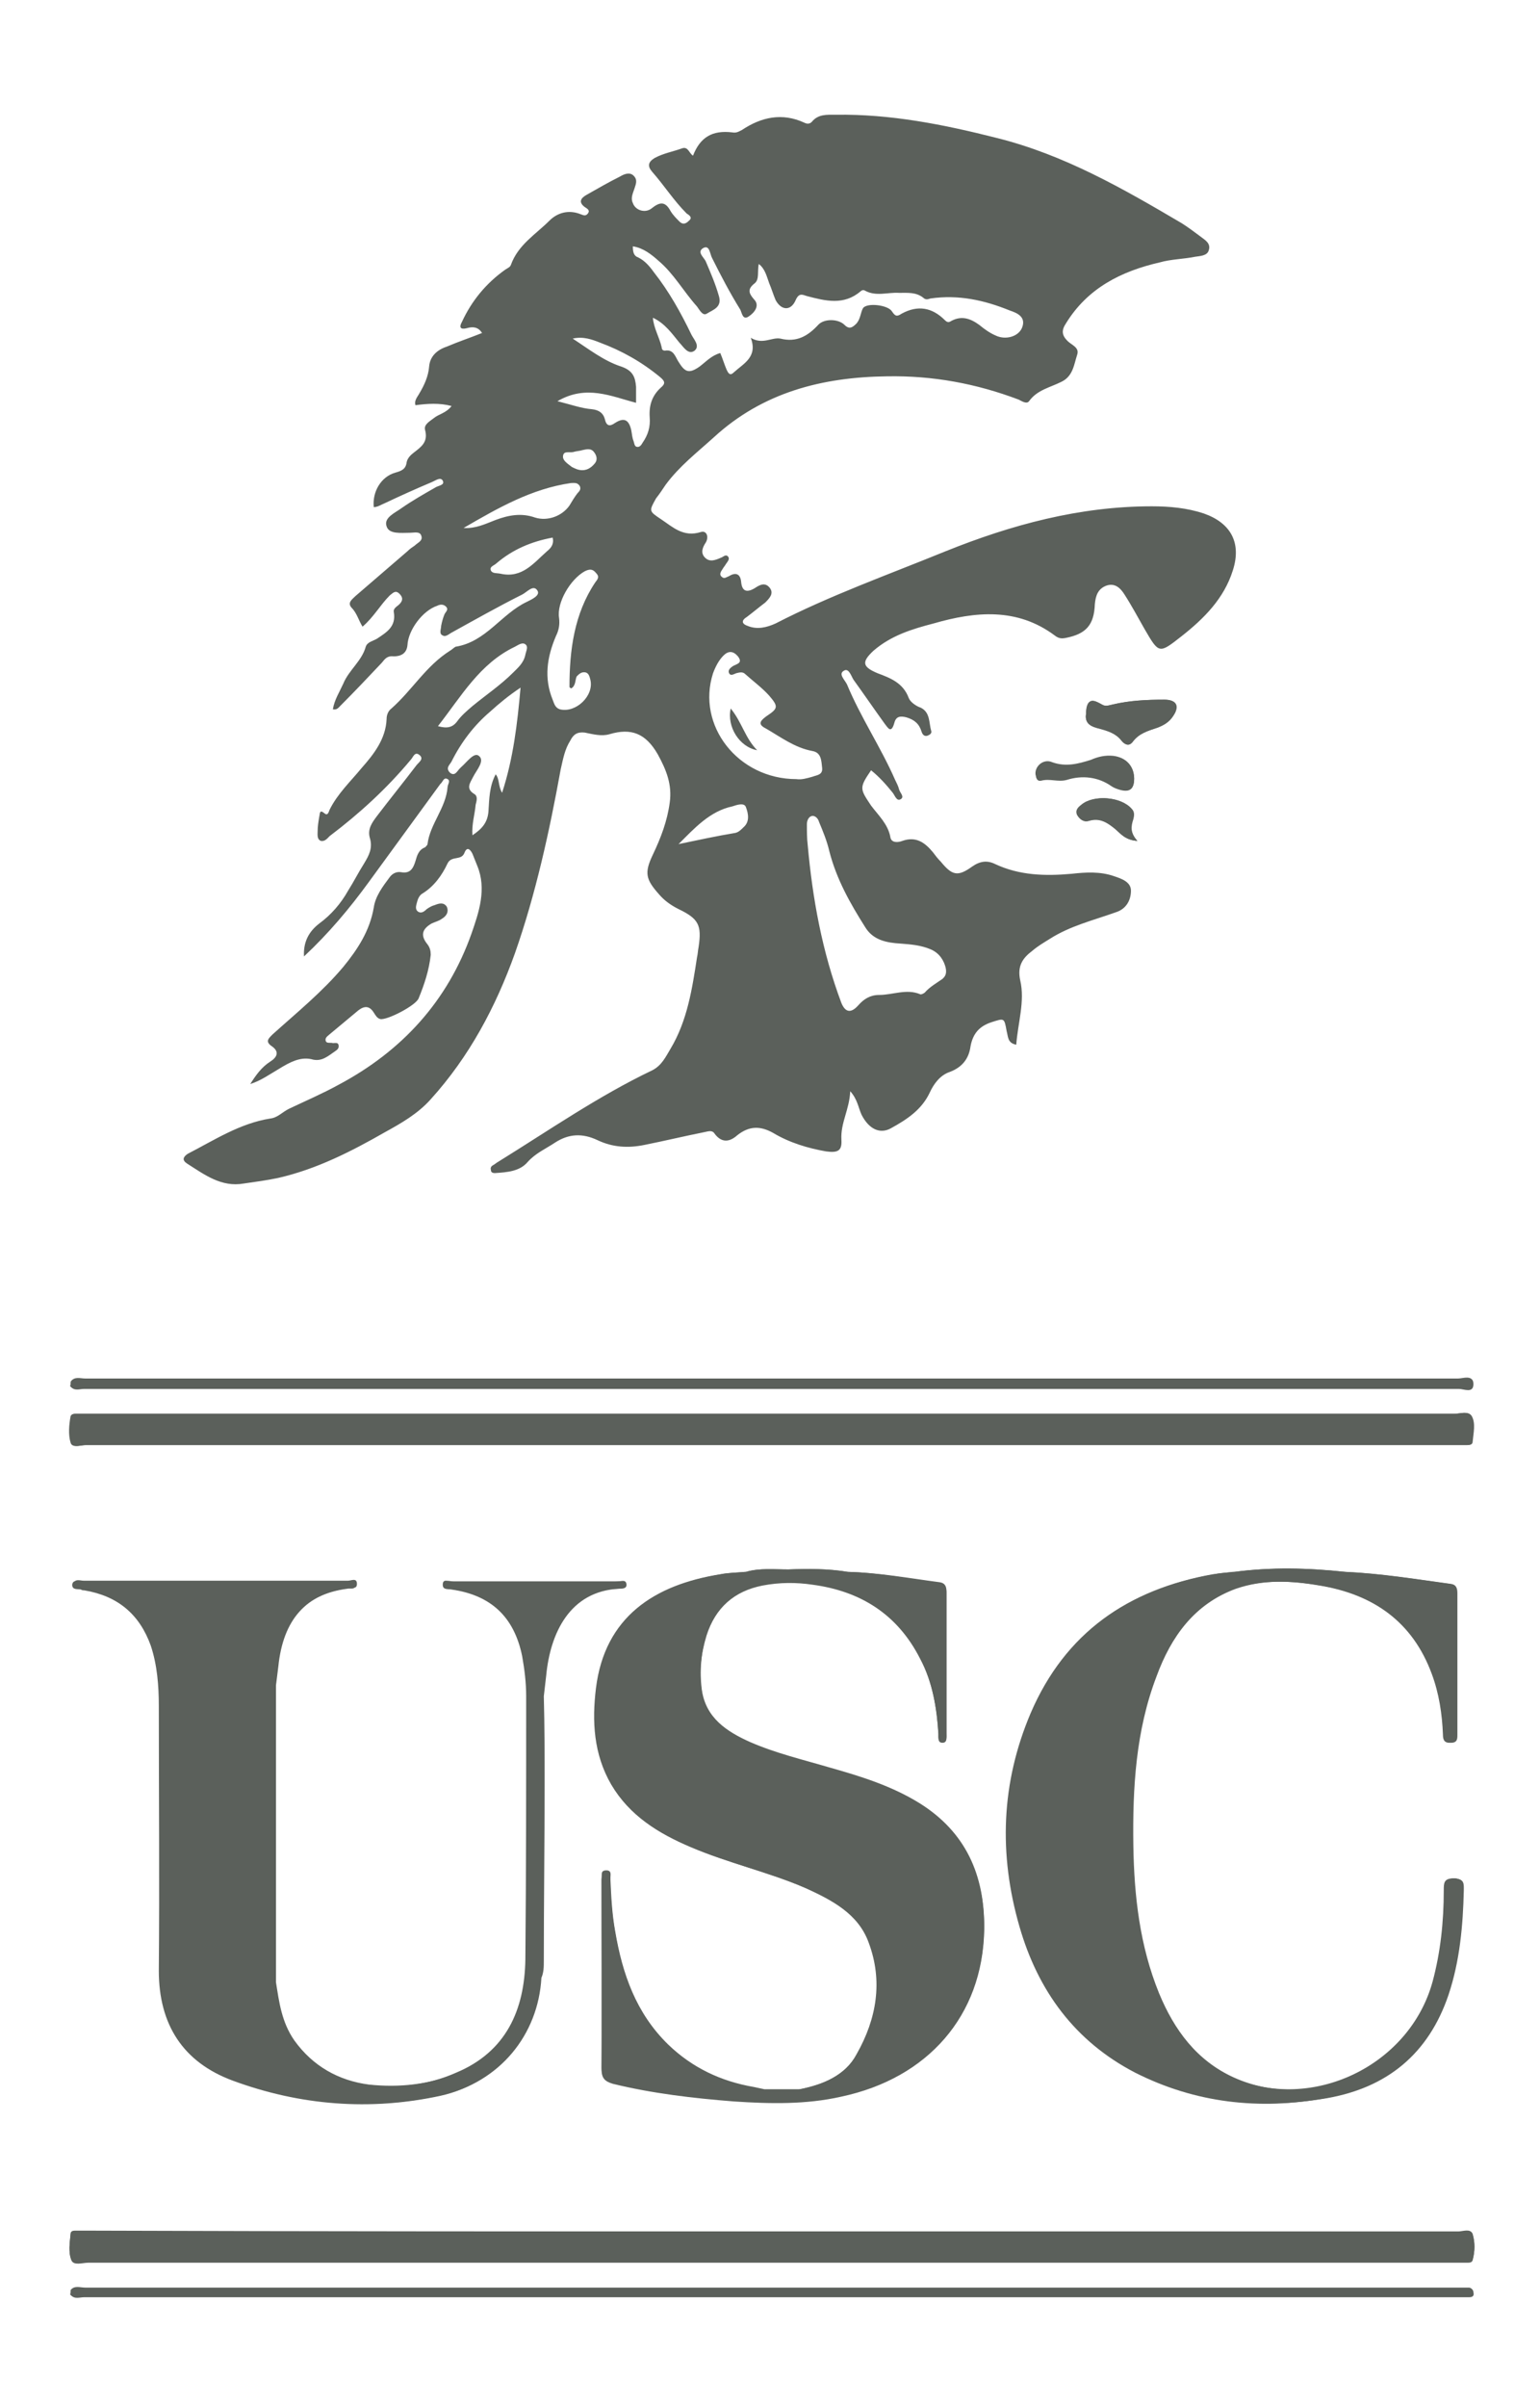 <?xml version="1.0" encoding="utf-8"?>
<!-- Generator: Adobe Illustrator 18.1.0, SVG Export Plug-In . SVG Version: 6.00 Build 0)  -->
<!DOCTYPE svg PUBLIC "-//W3C//DTD SVG 1.1//EN" "http://www.w3.org/Graphics/SVG/1.1/DTD/svg11.dtd">
<svg version="1.1" id="Layer_1" xmlns="http://www.w3.org/2000/svg" xmlns:xlink="http://www.w3.org/1999/xlink" x="0px" y="0px"
	 viewBox="54 0 192 300" enable-background="new 54 0 192 300" xml:space="preserve">
<g>
	<path fill="#5B605B" d="M62.8,286c0.5,0.6,1.1,0.3,1.7,0.3c57.1,0,114.3,0,171.4,0c0.4,0,0.8,0,1.3,0s0.6-0.3,0.5-0.6
		c0-0.3-0.2-0.5-0.5-0.5c-0.4,0-0.8,0-1.1,0c-8.3,0-16.6,0-24.9,0c-48.8,0-97.7,0-146.5,0c-0.6,0-1.3-0.3-1.8,0.3
		C62.8,285.6,62.8,285.8,62.8,286z M62.8,172.8c0.5,0.6,1.1,0.3,1.7,0.3c57.1,0,114.3,0,171.4,0c0.6,0,1.8,0.6,1.8-0.6
		c0-1.2-1.2-0.6-1.8-0.6c-27.5,0-55.1,0-82.6,0c-29.6,0-59.1,0-88.6,0c-0.6,0-1.3-0.4-1.8,0.4C62.8,172.4,62.8,172.6,62.8,172.8z
		 M207.9,195.9c-0.8,0.1-1.7,0.1-2.5,0.3c-10.5,1.8-18.4,7.3-22.7,17.3c-3.7,8.6-4,17.6-1.4,26.6c2.3,8,6.8,14.4,14.4,18.2
		c7.5,3.8,15.5,4.6,23.7,3.2c7.5-1.3,12.7-5.5,15.2-12.9c1.4-4.2,1.8-8.6,1.9-13c0-0.8,0.1-1.4-1.1-1.5c-1.2,0-1.2,0.6-1.2,1.5
		c0,3.9-0.4,7.7-1.4,11.4c-3,10.6-15.1,16.4-25,11.9c-4.6-2.1-7.4-5.9-9.3-10.5c-2.4-5.9-3.1-12.1-3.2-18.4
		c-0.1-7.2,0.3-14.3,2.9-21.1c1.8-4.9,4.7-9,9.9-10.9c3.5-1.2,7-1,10.6-0.4c6.6,1.1,11.5,4.5,14,11c0.9,2.4,1.3,5,1.4,7.6
		c0,0.6,0.1,1,0.8,1c0.8,0,0.8-0.5,0.8-1c0-5.9,0-11.7,0-17.6c0-0.6-0.1-1.1-0.8-1.2c-4.4-0.6-8.7-1.3-13.1-1.5
		C217,195.4,212.5,195.3,207.9,195.9z M88.4,247c0-12.3,0-24.6,0-36.9c0.1-0.8,0.2-1.6,0.3-2.4c0.6-5.9,3.5-9.1,8.8-9.8
		c0.4-0.1,1,0.2,1-0.5c0-0.8-0.7-0.4-1.1-0.4c-11,0-22,0-33,0c-0.4,0-1.1-0.3-1.2,0.4c-0.1,0.7,0.7,0.5,1.1,0.6
		c0.1,0.1,0.3,0.1,0.4,0.1c4.1,0.6,6.9,3,8.3,6.9c0.9,2.4,1,5,1,7.5c0,11,0.1,22,0,33c-0.1,6.7,3,11.4,9.2,13.7
		c8.4,3.1,17.1,3.9,25.9,1.9c7.2-1.6,12-7.5,12.4-14.6c0.3-0.7,0.3-1.4,0.3-2.1c0-7.3,0.1-14.7,0.1-22c0-3.7,0-7.3-0.1-11
		c0.1-0.9,0.2-1.8,0.3-2.6c0.5-5.2,2.9-10.5,9.1-10.8c0.4,0,1,0,0.9-0.6c-0.1-0.6-0.7-0.3-1.1-0.3c-6.8,0-13.6,0-20.4,0
		c-0.4,0-1.1-0.3-1.1,0.4c0,0.7,0.7,0.5,1.1,0.6c4.9,0.7,7.8,3.4,8.8,8.3c0.3,1.7,0.5,3.3,0.5,5c0,10.9,0.1,21.9-0.1,32.8
		c-0.1,6.3-2.4,11.5-8.6,14.1c-3.6,1.5-7.4,1.9-11.2,1.5c-3.8-0.5-7-2.3-9.3-5.5C89.1,252,88.8,249.5,88.4,247z M159.7,195.9
		c-2.4-0.4-4.9-0.4-7.4-0.3c-1.8,0-3.5-0.2-5.3,0.3c-1,0.1-2.1,0.1-3.1,0.3c-8.2,1.4-14.3,5.3-15.5,14.2c-0.5,4.1-0.3,8.2,1.9,12
		c2.3,3.9,5.9,6.1,9.9,7.8c4.6,2,9.6,3.1,14.3,5.1c3.3,1.4,6.6,3.2,7.9,6.8c1.7,4.8,1,9.5-1.5,13.9c-1.6,2.7-4.3,3.8-7.2,4.4
		c-1.4,0-2.9,0-4.3,0c-0.5-0.1-0.9-0.2-1.4-0.3c-4.1-0.7-7.7-2.4-10.7-5.3c-4-3.9-5.7-8.8-6.6-14.1c-0.4-2.2-0.5-4.4-0.6-6.6
		c0-0.4,0.2-1-0.5-1c-0.8,0-0.5,0.6-0.6,1c0,0.1,0,0.3,0,0.4c0,7.7,0,15.5,0,23.2c0,1.1,0.4,1.5,1.4,1.8c5,1.3,10,1.9,15.1,2.2
		c4.5,0.3,9,0.4,13.4-0.6c10.8-2.3,17.6-10.2,17.8-20.7c0.1-6.7-2.3-12.1-8.1-15.7c-3.4-2.1-7.2-3.3-11.1-4.4c-3.4-1-6.8-1.8-10-3.2
		c-2.9-1.3-5.5-3-6-6.5c-0.3-2.3-0.1-4.7,0.6-7c1.1-3.4,3.4-5.5,7-6.2c2.1-0.4,4.1-0.4,6.2-0.1c6,0.8,10.6,3.7,13.4,9.2
		c1.5,3,2.1,6.2,2.3,9.5c0,0.4-0.1,1,0.5,1c0.6,0,0.5-0.6,0.5-1c0-5.9,0-11.8,0-17.7c0-0.6-0.2-1-0.8-1.1
		C167.4,196.7,163.6,196,159.7,195.9z M150.1,278.1c-28.4,0-56.8,0-85.3,0c-0.5,0-0.9,0-1.4,0c-0.3,0-0.6,0-0.6,0.4
		c-0.1,1.1-0.3,2.2,0.1,3.2c0.3,0.7,1.4,0.3,2.1,0.3c56.8,0,113.7,0,170.5,0c0.5,0,0.9,0,1.4,0c0.3,0,0.6,0,0.7-0.3
		c0.3-1.1,0.3-2.2,0-3.2c-0.2-0.7-1.2-0.3-1.8-0.3C207.2,278.1,178.7,278.1,150.1,278.1z M150.2,180.1c28.5,0,56.9,0,85.4,0
		c0.5,0,0.9,0,1.4,0c0.3,0,0.6-0.1,0.6-0.4c0.1-1.1,0.4-2.3-0.1-3.2c-0.4-0.7-1.4-0.3-2.1-0.3c-56.8,0-113.6,0-170.4,0
		c-0.5,0-0.9,0-1.4,0c-0.3,0-0.7,0-0.7,0.3c-0.2,1.1-0.3,2.3,0,3.3c0.2,0.7,1.2,0.3,1.8,0.3C93.2,180.1,121.7,180.1,150.2,180.1z
		 M189.4,89c-0.2,1.2,0.8,1.6,1.7,1.8c1.1,0.3,2.1,0.6,2.8,1.5c0.3,0.4,0.8,0.8,1.3,0.2c0.8-1.1,1.9-1.4,3.1-1.8
		c0.8-0.3,1.5-0.7,2-1.5c0.8-1.2,0.4-2-1.1-2c-2.2,0-4.3,0.1-6.4,0.6c-0.5,0.1-0.9,0.3-1.4,0C190,87,189.4,87.3,189.4,89z M195.4,97
		c0-1.5-1-2.6-2.6-2.8c-1-0.1-1.9,0.1-2.8,0.5c-1.6,0.5-3.1,0.9-4.8,0.3c-1.1-0.5-2.2,0.5-2.1,1.5c0.1,0.4,0.1,0.8,0.6,0.7
		c1.1-0.3,2.1,0.2,3.2-0.1c2-0.5,3.9-0.4,5.6,0.8c0.3,0.2,0.6,0.3,0.9,0.4C194.8,98.8,195.4,98.4,195.4,97z M195.8,104.8
		c-0.9-1-0.8-1.8-0.5-2.7c0.1-0.4,0.2-0.9-0.2-1.3c-1.3-1.5-4.6-1.8-6.2-0.5c-0.4,0.3-0.8,0.8-0.5,1.3s0.7,0.9,1.4,0.7
		c1.4-0.4,2.3,0.3,3.3,1C193.7,103.9,194.3,104.7,195.8,104.8z"/>
	<path fill="#5B605B" d="M153.6,260.4c3-0.6,5.7-1.6,7.2-4.4c2.5-4.4,3.3-9.1,1.5-13.9c-1.3-3.6-4.6-5.3-7.9-6.8
		c-4.6-2-9.6-3.1-14.3-5.1c-4-1.7-7.6-3.9-9.9-7.8c-2.2-3.8-2.4-7.9-1.9-12c1.1-8.9,7.3-12.9,15.5-14.2c1-0.2,2.1-0.2,3.1-0.3
		c4.2,0,8.4,0,12.7,0c3.9,0.1,7.7,0.8,11.6,1.5c0.6,0.1,0.8,0.5,0.8,1.1c0,5.9,0,11.8,0,17.7c0,0.4,0.1,1-0.5,1
		c-0.6,0-0.5-0.6-0.5-1c-0.2-3.3-0.7-6.5-2.3-9.5c-2.8-5.5-7.4-8.4-13.4-9.2c-2-0.3-4.1-0.3-6.2,0.1c-3.6,0.7-5.9,2.8-7,6.2
		c-0.7,2.3-1,4.6-0.6,7c0.5,3.5,3.1,5.2,6,6.5c3.2,1.5,6.6,2.3,10,3.2c3.8,1.1,7.7,2.3,11.1,4.4c5.8,3.6,8.2,9,8.1,15.7
		c-0.2,10.6-7,18.4-17.8,20.7c-4.4,1-8.9,0.9-13.4,0.6c-5.1-0.4-10.2-1-15.1-2.2c-1-0.3-1.4-0.7-1.4-1.8c0.1-7.7,0-15.5,0-23.2
		c0-0.1,0-0.3,0-0.4c0.1-0.4-0.2-1,0.6-1c0.6,0,0.5,0.6,0.5,1c0,2.2,0.2,4.4,0.6,6.6c0.9,5.3,2.6,10.2,6.6,14.1
		c3,2.9,6.6,4.6,10.7,5.3c0.5,0.1,0.9,0.2,1.4,0.3c1.5,0.6,3,0.3,4.5,0.2c0,0,0-0.1-0.1-0.1C153.7,260.4,153.6,260.4,153.6,260.4z"
		/>
	<path fill="#5B605B" d="M121.3,246.6c-0.4,7-5.2,13-12.4,14.6c-8.8,1.9-17.5,1.2-25.9-1.9c-6.2-2.3-9.2-7-9.2-13.7
		c0.1-11,0-22,0-33c0-2.5-0.2-5.1-1-7.5c-1.4-3.9-4.1-6.2-8.3-6.9c-0.1,0-0.3,0-0.4-0.1c-0.4-0.1-1.1,0.1-1.1-0.6
		c0.1-0.7,0.8-0.4,1.2-0.4c11,0,22,0,33,0c0.4,0,1.1-0.3,1.1,0.4c0,0.7-0.6,0.4-1,0.5c-5.3,0.7-8.2,3.9-8.8,9.8
		c-0.1,0.8-0.2,1.6-0.3,2.4c-0.1-0.1,0.1-0.4-0.2-0.4c0,0-0.1,0.2-0.1,0.3c0,0.3,0,0.6,0,0.8c0,11.7,0,23.4,0,35.2
		c0,0.3-0.3,0.8,0.3,1c0.4,2.5,0.7,5,2.2,7.2c2.3,3.3,5.4,5,9.3,5.5c3.8,0.5,7.6,0.1,11.2-1.5c6.2-2.6,8.5-7.8,8.6-14.1
		c0.1-10.9,0.1-21.9,0.1-32.8c0-1.7-0.2-3.3-0.5-5c-1-4.9-3.9-7.6-8.8-8.3c-0.4-0.1-1.1,0.1-1.1-0.6c0-0.8,0.7-0.4,1.1-0.4
		c6.8,0,13.6,0,20.4,0c0.4,0,1-0.2,1.1,0.3c0.1,0.6-0.5,0.6-0.9,0.6c-6.2,0.3-8.6,5.6-9.1,10.8c-0.1,0.9-0.2,1.8-0.3,2.6
		c0-0.2-0.1-0.5-0.1-0.7c-0.1,0-0.1,0-0.2,0C121.3,222.8,121.3,234.7,121.3,246.6z"/>
	<path fill="#5B605B" d="M221.6,195.9c4.4,0.2,8.8,0.9,13.1,1.5c0.7,0.1,0.9,0.5,0.8,1.2c0,5.9,0,11.7,0,17.6c0,0.5,0,1-0.8,1
		c-0.7,0-0.8-0.5-0.8-1c-0.1-2.6-0.5-5.2-1.4-7.6c-2.4-6.5-7.3-9.9-14-11c-3.5-0.6-7.1-0.8-10.6,0.4c-5.2,1.9-8.1,5.9-9.9,10.9
		c-2.5,6.8-2.9,13.9-2.9,21.1c0.1,6.3,0.7,12.6,3.2,18.4c1.9,4.5,4.6,8.4,9.3,10.5c9.9,4.4,22.1-1.4,25-11.9c1-3.7,1.4-7.5,1.4-11.4
		c0-0.9,0-1.5,1.2-1.5c1.2,0,1.1,0.7,1.1,1.5c-0.1,4.4-0.5,8.8-1.9,13c-2.5,7.3-7.7,11.5-15.2,12.9c-8.2,1.5-16.2,0.6-23.7-3.2
		c-7.5-3.9-12.1-10.2-14.4-18.2c-2.6-9-2.3-17.9,1.4-26.6c4.3-10,12.1-15.4,22.7-17.3c0.8-0.1,1.7-0.2,2.5-0.3
		C212.5,195.9,217,195.9,221.6,195.9z"/>
	<path fill="#5B605B" d="M150.1,278.1c28.6,0,57.1,0,85.7,0c0.6,0,1.5-0.4,1.8,0.3c0.3,1,0.3,2.1,0,3.2c-0.1,0.3-0.4,0.3-0.7,0.3
		c-0.5,0-0.9,0-1.4,0c-56.8,0-113.7,0-170.5,0c-0.7,0-1.7,0.4-2.1-0.3c-0.4-1-0.2-2.1-0.1-3.2c0-0.4,0.4-0.4,0.6-0.4
		c0.5,0,0.9,0,1.4,0C93.3,278.1,121.7,278.1,150.1,278.1z"/>
	<path fill="#5B605B" d="M150.2,180.1c-28.5,0-57,0-85.6,0c-0.6,0-1.6,0.4-1.8-0.3c-0.3-1-0.2-2.2,0-3.3c0.1-0.3,0.5-0.3,0.7-0.3
		c0.5,0,0.9,0,1.4,0c56.8,0,113.6,0,170.4,0c0.7,0,1.7-0.4,2.1,0.3c0.5,0.9,0.2,2.1,0.1,3.2c0,0.3-0.3,0.4-0.6,0.4
		c-0.5,0-0.9,0-1.4,0C207.2,180.1,178.7,180.1,150.2,180.1z"/>
	<path fill="#5B605B" d="M62.8,172.2c0.5-0.7,1.2-0.4,1.8-0.4c29.6,0,59.1,0,88.6,0c27.5,0,55.1,0,82.6,0c0.6,0,1.8-0.5,1.8,0.6
		c0,1.2-1.2,0.6-1.8,0.6c-57.1,0-114.3,0-171.4,0c-0.6,0-1.2,0.3-1.7-0.3c12.1,0,24.2,0,36.3,0c45.2,0,90.4,0,135.5,0
		c0.7,0,1.4,0.2,2.1-0.2c0-0.1,0-0.3,0-0.4C178.7,172.2,120.7,172.2,62.8,172.2z"/>
	<path fill="#5B605B" d="M62.8,285.4c0.5-0.6,1.2-0.3,1.8-0.3c48.8,0,97.7,0,146.5,0c8.3,0,16.6,0,24.9,0c0.4,0,0.8,0,1.1,0
		c0.3,0,0.5,0.2,0.5,0.5c0,0.4-0.1,0.6-0.5,0.6c-0.4,0-0.8,0-1.3,0c-57.1,0-114.3,0-171.4,0c-0.6,0-1.2,0.3-1.7-0.3
		c11.8,0,23.6,0,35.3,0c45.5,0,91,0,136.5,0c0.7,0,1.4,0.2,2.3-0.3c-0.8-0.4-1.5-0.3-2.1-0.3c-17,0-34,0-51,0
		C143.5,285.4,103.1,285.4,62.8,285.4z"/>
	<path fill="#5B605B" d="M62.8,285.4c40.3,0,80.7,0,121,0c17,0,34,0,51,0c0.6,0,1.3-0.1,2.1,0.3c-0.8,0.5-1.5,0.3-2.3,0.3
		c-45.5,0-91,0-136.5,0c-11.8,0-23.6,0-35.3,0C62.8,285.8,62.8,285.6,62.8,285.4z"/>
	<path fill="#5B605B" d="M62.8,172.2c58,0,115.9,0,173.9,0c0,0.1,0,0.3,0,0.4c-0.6,0.3-1.4,0.2-2.1,0.2c-45.2,0-90.4,0-135.5,0
		c-12.1,0-24.2,0-36.3,0C62.8,172.6,62.8,172.4,62.8,172.2z"/>
	<path fill="#5B605B" d="M189.4,89c0.1-1.7,0.6-2.1,1.9-1.2c0.5,0.3,0.9,0.1,1.4,0c2.1-0.5,4.3-0.6,6.4-0.6c1.5,0,1.8,0.7,1.1,2
		c-0.5,0.8-1.2,1.2-2,1.5c-1.1,0.4-2.3,0.7-3.1,1.8c-0.4,0.6-1,0.2-1.3-0.2c-0.7-0.9-1.7-1.2-2.8-1.5
		C190.2,90.6,189.2,90.3,189.4,89z"/>
	<path fill="#5B605B" d="M195.4,97c0,1.4-0.6,1.8-1.9,1.4c-0.3-0.1-0.6-0.2-0.9-0.4c-1.7-1.2-3.7-1.4-5.6-0.8
		c-1.1,0.3-2.1-0.2-3.2,0.1c-0.5,0.1-0.6-0.3-0.6-0.7c-0.1-1.1,1-2,2.1-1.5c1.7,0.7,3.2,0.3,4.8-0.3c0.9-0.3,1.8-0.6,2.8-0.5
		C194.4,94.4,195.3,95.5,195.4,97z"/>
	<path fill="#5B605B" d="M195.8,104.8c-1.5-0.1-2.1-0.9-2.8-1.5c-1-0.8-1.9-1.5-3.3-1c-0.6,0.2-1.1-0.2-1.4-0.7
		c-0.3-0.6,0.1-1,0.5-1.3c1.5-1.3,4.9-1,6.2,0.5c0.3,0.4,0.3,0.9,0.2,1.3C194.9,103,194.9,103.8,195.8,104.8z"/>
	<path fill="#5B605B" d="M88.4,247c-0.5-0.2-0.3-0.7-0.3-1c0-11.7,0-23.4,0-35.2c0-0.3,0-0.6,0-0.8c0-0.1,0.1-0.3,0.1-0.3
		c0.3,0,0.1,0.3,0.2,0.4C88.4,222.4,88.4,234.7,88.4,247z"/>
	<path fill="#5B605B" d="M121.3,246.6c0-11.9,0-23.8,0-35.8c0.1,0,0.1,0,0.2,0c0,0.2,0.1,0.5,0.1,0.7c0,3.7,0.1,7.3,0.1,11
		c0,7.3,0,14.7-0.1,22C121.6,245.2,121.6,245.9,121.3,246.6z"/>
	<path fill="#5B605B" d="M221.6,195.9c-4.6,0-9.1,0-13.7,0C212.5,195.3,217,195.4,221.6,195.9z"/>
	<path fill="#5B605B" d="M159.7,195.9c-4.2,0-8.4,0-12.7,0c1.7-0.5,3.5-0.3,5.3-0.3C154.7,195.5,157.2,195.5,159.7,195.9z"/>
	<path fill="#5B605B" d="M153.6,260.4c0.1,0,0.1,0,0.1,0.1c0,0,0,0.1,0.1,0.1c-1.5,0.1-3,0.4-4.5-0.2
		C150.7,260.4,152.1,260.4,153.6,260.4z"/>
	<path fill="#5B605B" d="M135.4,39.6C135.3,39.6,135.3,39.7,135.4,39.6C135.2,39.6,135.2,39.6,135.4,39.6
		C135.4,39.6,135.4,39.6,135.4,39.6z"/>
	<path fill="#5B605B" d="M145.1,88.3c1.4,1.7,1.8,3.7,3.3,5.2C146.2,93.1,144.6,90.6,145.1,88.3z"/>
</g>
<path fill="#5B605B" d="M140.4,19.4c0.9-2.3,2.4-3.2,4.9-2.9c0.5,0.1,0.8-0.1,1.2-0.3c2.4-1.6,5-2.2,7.8-0.9
	c0.4,0.2,0.7,0.1,0.9-0.1c0.8-1,1.9-0.9,3-0.9c6.8-0.1,13.4,1.2,20.1,2.9c8.4,2.1,15.7,6.3,23,10.6c0.8,0.5,1.6,1.1,2.4,1.7
	c0.5,0.4,1.3,0.8,1,1.7c-0.2,0.7-1.1,0.7-1.7,0.8c-1.5,0.3-3,0.3-4.4,0.7c-4.8,1.1-9,3.2-11.7,7.6c-0.6,0.9-0.5,1.5,0.2,2.2
	c0.5,0.5,1.5,0.8,1.2,1.7c-0.4,1.2-0.5,2.7-2,3.4c-1.4,0.7-3,1-4,2.4c-0.3,0.4-0.9,0-1.3-0.2c-5.3-2-10.7-3-16.4-2.9
	c-8.1,0.1-15.5,2-21.6,7.6c-2.1,1.9-4.3,3.6-6,5.9c-0.4,0.6-0.8,1.2-1.2,1.7c-0.9,1.6-0.9,1.6,0.6,2.6c1.5,1,2.8,2.3,5,1.6
	c0.7-0.2,1,0.6,0.6,1.3c-0.4,0.6-0.7,1.3-0.1,1.9c0.6,0.6,1.3,0.3,2,0c0.3-0.1,0.6-0.5,0.9-0.1c0.2,0.3-0.1,0.6-0.3,0.9
	c-0.1,0.2-0.3,0.4-0.4,0.6c-0.2,0.3-0.5,0.7-0.1,1c0.3,0.3,0.6,0,0.9-0.1c0.8-0.5,1.4-0.3,1.5,0.7c0.1,1.2,0.7,1.4,1.7,0.8
	c0.6-0.4,1.3-0.8,1.9,0c0.5,0.7-0.1,1.3-0.6,1.8c-0.8,0.6-1.5,1.2-2.3,1.8c-0.8,0.5-0.5,0.9,0.1,1.1c1.2,0.5,2.4,0.2,3.5-0.3
	c6.8-3.5,14.1-6.1,21.2-9c8.2-3.3,16.7-5.6,25.7-5.6c2.2,0,4.4,0.2,6.5,0.9c3.4,1.2,4.7,3.7,3.6,7.1c-1.1,3.5-3.6,6-6.4,8.2
	s-2.8,2.2-4.6-0.9c-0.8-1.4-1.6-2.9-2.5-4.3c-0.5-0.8-1.2-1.5-2.3-1.1c-1,0.4-1.3,1.2-1.4,2.3c-0.1,2.6-1.1,3.7-3.6,4.2
	c-0.5,0.1-0.9,0.1-1.4-0.3c-4.7-3.5-9.9-3-15.1-1.5c-2.7,0.7-5.3,1.5-7.5,3.4c-1.5,1.4-1.4,2,0.5,2.8c1.6,0.6,3.2,1.2,3.9,3.1
	c0.2,0.5,0.9,1,1.5,1.2c1.2,0.6,1,1.9,1.3,2.9c0.1,0.3-0.2,0.5-0.5,0.6c-0.4,0.1-0.6-0.2-0.7-0.5c-0.3-1-0.9-1.5-1.9-1.8
	c-0.8-0.2-1.3-0.1-1.5,0.7c-0.4,1.4-0.8,0.6-1.2,0.1c-1.3-1.8-2.6-3.7-3.9-5.5c-0.3-0.5-0.6-1.5-1.2-1.1c-0.7,0.4,0.1,1.1,0.4,1.7
	c1.7,4.1,4.2,7.8,6,11.9c0.2,0.4,0.4,0.8,0.5,1.2c0.1,0.4,0.7,0.9,0.2,1.2c-0.5,0.3-0.7-0.4-1-0.8c-0.8-1-1.7-2-2.7-2.8
	c-1.5,2.2-1.4,2.3,0,4.4c0.9,1.2,2.1,2.3,2.4,3.9c0.1,0.8,1,0.7,1.5,0.5c1.7-0.6,2.8,0.2,3.8,1.4c0.3,0.4,0.6,0.8,1,1.2
	c1.4,1.7,2.1,1.9,3.9,0.6c1-0.7,1.9-0.8,2.9-0.3c3,1.4,6.2,1.5,9.5,1.2c1.8-0.2,3.6-0.3,5.3,0.3c0.9,0.3,2.1,0.7,2.1,1.8
	c0,1.2-0.6,2.3-1.9,2.7c-2.8,1-5.7,1.7-8.2,3.3c-0.8,0.5-1.5,0.9-2.2,1.5c-1.2,0.9-1.9,1.9-1.5,3.7c0.6,2.6-0.3,5.3-0.5,8
	c-1.1-0.2-1-1-1.2-1.7c-0.3-1.7-0.3-1.6-1.9-1.1c-1.5,0.5-2.3,1.4-2.6,3c-0.2,1.5-1,2.6-2.6,3.2c-1.2,0.4-2,1.5-2.5,2.6
	c-1,2.1-2.8,3.3-4.8,4.4c-1.4,0.8-2.8,0.1-3.7-1.7c-0.4-0.9-0.5-1.9-1.4-2.9c-0.1,2.3-1.2,3.9-1.1,6c0.1,1.4-0.4,1.7-1.9,1.5
	c-2.3-0.4-4.6-1.1-6.6-2.3c-1.6-0.9-3-0.9-4.5,0.3c-0.9,0.8-1.9,1-2.8-0.2c-0.3-0.5-0.8-0.3-1.3-0.2c-2.5,0.5-5,1.1-7.5,1.6
	c-2,0.4-3.9,0.3-5.8-0.6c-1.9-0.9-3.6-0.8-5.3,0.3c-1.2,0.8-2.4,1.3-3.4,2.4c-1,1.2-2.6,1.3-4.1,1.4c-0.3,0-0.5-0.1-0.5-0.4
	c-0.1-0.3,0.1-0.5,0.3-0.6c0.2-0.1,0.4-0.3,0.6-0.4c6.3-3.9,12.5-8.2,19.2-11.4c1.2-0.6,1.7-1.7,2.3-2.7c2.1-3.5,2.7-7.5,3.3-11.4
	c0.1-0.4,0.1-0.8,0.2-1.3c0.4-2.7,0-3.5-2.5-4.7c-1-0.5-1.8-1.1-2.4-1.8c-1.7-1.9-1.9-2.7-0.8-5c1-2.1,1.8-4.2,2.1-6.5
	c0.3-2.2-0.4-4-1.5-6c-1.5-2.6-3.3-3.3-6-2.5c-1,0.3-2.1,0-3.1-0.2c-0.9-0.1-1.4,0.2-1.8,1c-0.7,1.1-0.9,2.3-1.2,3.6
	c-1.4,7.7-3.1,15.5-5.7,22.9c-2.4,6.7-5.7,12.9-10.5,18.2c-1.6,1.8-3.7,3-5.7,4.1c-4.2,2.4-8.5,4.6-13.3,5.7
	c-1.4,0.3-2.9,0.5-4.3,0.7c-2.8,0.5-4.9-1.1-7.1-2.5c-0.6-0.4-0.5-0.8,0.1-1.2c3.3-1.7,6.5-3.8,10.3-4.4c0.9-0.1,1.5-0.8,2.3-1.2
	c2.1-1,4.2-1.9,6.2-3c7.9-4.2,13.6-10.4,16.6-18.9c0.9-2.6,1.9-5.5,0.7-8.4c-0.2-0.5-0.4-1-0.6-1.5c-0.3-0.6-0.7-0.9-1-0.1
	c-0.4,1-1.6,0.3-2.1,1.3c-0.7,1.5-1.7,2.9-3.2,3.8c-0.3,0.2-0.5,0.6-0.6,1c-0.1,0.4-0.3,0.9,0.1,1.2c0.4,0.3,0.8,0,1.1-0.3
	c0.3-0.2,0.6-0.4,1-0.5c0.5-0.2,1.1-0.4,1.5,0.2c0.3,0.7-0.1,1.2-0.6,1.5c-0.4,0.3-0.9,0.4-1.3,0.6c-1.2,0.7-1.4,1.5-0.5,2.6
	c0.3,0.4,0.4,0.8,0.4,1.3c-0.2,1.9-0.8,3.7-1.5,5.4c-0.3,0.9-4,2.8-4.8,2.6c-0.4-0.1-0.6-0.5-0.8-0.8c-0.5-0.8-1.1-0.9-1.9-0.3
	c-1.2,1-2.4,2-3.6,3c-0.2,0.2-0.6,0.4-0.5,0.8c0.1,0.4,0.6,0.2,0.9,0.3c0.3,0,0.6-0.1,0.7,0.2c0.1,0.4-0.1,0.6-0.4,0.8
	c-0.9,0.6-1.7,1.4-3,1c-1.4-0.3-2.7,0.4-4,1.2c-1.2,0.7-2.3,1.5-3.6,1.9c0.7-1.1,1.4-2.1,2.5-2.8c0.8-0.5,1.2-1.2,0.2-1.9
	c-0.9-0.6-0.4-1,0.1-1.5c3-2.7,6.2-5.3,8.8-8.4c1.8-2.2,3.3-4.5,3.8-7.4c0.2-1.4,1.1-2.6,2-3.8c0.3-0.4,0.8-0.7,1.4-0.6
	c1.1,0.2,1.5-0.4,1.8-1.4c0.2-0.7,0.4-1.4,1.2-1.7c0.1-0.1,0.3-0.3,0.3-0.4c0.3-2.5,2.3-4.5,2.5-7.1c0-0.3,0.4-0.8,0-1
	c-0.5-0.3-0.6,0.4-0.9,0.6c-3,4.1-5.9,8.1-8.9,12.2c-2.4,3.3-5,6.4-8.1,9.3c-0.1-1.8,0.6-3.1,1.9-4.1c1.5-1.1,2.7-2.5,3.6-4.1
	c0.7-1.1,1.3-2.3,2-3.4c0.6-1,1.1-1.9,0.7-3.2c-0.3-1.1,0.3-1.9,0.9-2.7c1.6-2.1,3.3-4.2,4.9-6.3c0.3-0.4,1-0.8,0.4-1.3
	c-0.6-0.5-0.8,0.3-1.1,0.6c-3,3.6-6.4,6.7-10.1,9.5c-0.3,0.3-0.6,0.7-1.1,0.6c-0.5-0.2-0.4-0.8-0.4-1.2c0-0.6,0.1-1.2,0.2-1.8
	c0.1-0.4,0-1,0.7-0.4c0.4,0.3,0.5-0.3,0.6-0.5c1-2,2.6-3.5,4-5.2c1.5-1.7,3-3.6,3.1-6.1c0-0.5,0.2-1,0.6-1.3
	c2.6-2.3,4.3-5.3,7.3-7.2c0.2-0.1,0.5-0.4,0.7-0.5c3.8-0.6,5.7-4.1,8.9-5.6c0.6-0.3,1.7-0.8,1.3-1.4c-0.5-0.8-1.3,0.2-1.9,0.5
	c-3,1.5-6,3.2-8.9,4.8c-0.3,0.2-0.7,0.5-1,0.3c-0.5-0.2-0.2-0.8-0.2-1.2c0.1-0.5,0.2-0.9,0.4-1.4c0.1-0.3,0.6-0.6,0.2-1
	c-0.3-0.3-0.7-0.3-1.1-0.1c-1.8,0.6-3.6,3-3.7,4.9c-0.1,1.1-0.9,1.4-1.7,1.4c-0.8-0.1-1.1,0.3-1.5,0.8c-1.7,1.8-3.4,3.6-5.2,5.4
	c-0.2,0.2-0.4,0.5-0.9,0.4c0.2-1.2,0.8-2.1,1.3-3.2c0.7-1.7,2.3-2.8,2.8-4.6c0.2-0.6,0.9-0.7,1.4-1c1.2-0.8,2.4-1.5,2.1-3.3
	c-0.1-0.5,0.4-0.7,0.7-1c0.5-0.5,0.4-0.9,0-1.3c-0.5-0.5-0.8-0.1-1.2,0.2c-1.2,1.2-2,2.7-3.4,3.9c-0.5-0.8-0.7-1.7-1.4-2.4
	c-0.5-0.6,0.1-1,0.5-1.4c2.2-1.9,4.3-3.7,6.5-5.6c0.3-0.3,0.6-0.5,0.9-0.7c0.4-0.4,1.1-0.6,0.8-1.3c-0.2-0.5-0.9-0.3-1.4-0.3
	c-1.1,0-2.6,0.2-2.9-0.8c-0.4-1.1,1.1-1.7,1.9-2.3c1.3-0.9,2.7-1.7,4.1-2.5c0.4-0.3,1.3-0.3,1-0.9c-0.3-0.5-0.9,0-1.4,0.2
	c-1.9,0.8-3.9,1.7-5.8,2.6c-0.5,0.2-0.9,0.5-1.4,0.5c-0.2-1.9,0.9-3.8,2.7-4.3c0.7-0.2,1.3-0.4,1.4-1.3c0.1-0.5,0.5-0.9,0.9-1.2
	c0.9-0.7,1.8-1.3,1.4-2.8c-0.2-0.7,0.6-1.1,1.1-1.5c0.6-0.5,1.5-0.6,2.2-1.5c-1.5-0.4-3-0.3-4.5-0.1c-0.2-0.6,0.3-1.1,0.5-1.5
	c0.6-1,1.1-2.1,1.2-3.3c0.1-1.3,1-2.1,2.2-2.5c1.4-0.6,2.9-1.1,4.4-1.7c-0.5-0.8-1.2-0.8-1.9-0.6c-0.8,0.2-1-0.1-0.6-0.8
	c1.2-2.6,3-4.8,5.4-6.5c0.3-0.2,0.6-0.3,0.7-0.6c0.9-2.5,3.1-3.8,4.8-5.5c1-1,2.4-1.4,3.9-0.8c0.3,0.1,0.6,0.3,0.9-0.1
	c0.3-0.4-0.1-0.6-0.4-0.8c-0.8-0.6-0.5-1.1,0.2-1.5c1.4-0.8,2.8-1.6,4.2-2.3c0.5-0.3,1.2-0.6,1.7-0.1c0.5,0.5,0.3,1,0.1,1.6
	c-0.2,0.6-0.5,1.2-0.2,1.8c0.3,0.9,1.5,1.3,2.3,0.7c1-0.8,1.7-1,2.4,0.3c0.3,0.5,0.7,0.9,1.1,1.3c0.5,0.5,0.9,0.2,1.2-0.1
	c0.5-0.4,0-0.7-0.3-0.9c-1.6-1.6-2.8-3.5-4.3-5.2c-0.6-0.7-0.5-1.2,0.3-1.7c1.1-0.6,2.3-0.8,3.4-1.2
	C139.8,18.2,139.9,19.1,140.4,19.4z M135.4,39.6C135.3,39.6,135.2,39.6,135.4,39.6C135.3,39.6,135.4,39.6,135.4,39.6
	c0.1,1.3,0.8,2.4,1.1,3.7c0,0.2,0.1,0.4,0.4,0.4c1.1-0.2,1.3,0.8,1.7,1.4c0.8,1.3,1.3,1.5,2.6,0.6c0.8-0.6,1.5-1.4,2.6-1.7
	c0.3,0.7,0.5,1.4,0.8,2.1c0.2,0.4,0.4,0.8,0.9,0.3c1.2-1.1,3-1.9,2.1-4.3c1.5,0.9,2.6-0.1,3.7,0.1c2,0.5,3.4-0.3,4.7-1.7
	c0.7-0.8,2.5-0.8,3.3,0c0.6,0.6,1,0.3,1.5-0.2c0.5-0.6,0.5-1.4,0.8-1.9c0.5-0.7,3.1-0.4,3.6,0.4c0.4,0.6,0.6,0.7,1.2,0.3
	c2-1.1,3.8-0.8,5.4,0.8c0.3,0.3,0.5,0.3,0.8,0.1c1.3-0.7,2.4-0.3,3.5,0.5c0.6,0.5,1.3,1,2,1.3c1.2,0.6,2.8,0.2,3.3-0.9
	c0.6-1.4-0.6-1.9-1.5-2.2c-3.2-1.3-6.4-2-9.9-1.5c-0.3,0.1-0.6,0.2-0.9-0.1c-0.9-0.7-1.9-0.6-3-0.6c-1.4-0.1-2.9,0.5-4.3-0.3
	c-0.2-0.1-0.4,0-0.5,0.1c-2.1,1.8-4.4,1.2-6.7,0.6c-0.6-0.2-1-0.4-1.4,0.5c-0.6,1.4-1.8,1.3-2.5,0c-0.3-0.7-0.5-1.4-0.8-2.1
	c-0.3-0.8-0.5-1.8-1.3-2.4c-0.2,0.9,0.1,1.9-0.5,2.4c-0.9,0.7-0.8,1.2-0.1,2c0.8,0.8,0,1.7-0.6,2.1c-0.8,0.6-0.9-0.4-1.1-0.8
	c-1.3-2.1-2.4-4.2-3.5-6.4c-0.3-0.5-0.3-1.7-1.1-1.3c-0.9,0.5,0.1,1.2,0.3,1.7c0.6,1.4,1.2,2.8,1.6,4.2c0.5,1.5-0.7,1.8-1.5,2.3
	c-0.5,0.3-0.9-0.5-1.2-0.9c-1.7-1.9-2.9-4.1-4.8-5.7c-0.9-0.8-1.9-1.6-3.2-1.8c0,0.7,0.1,1.2,0.7,1.4c0.8,0.4,1.4,1.1,1.9,1.8
	c1.9,2.4,3.4,5.1,4.7,7.8c0.3,0.6,1.1,1.4,0.4,2c-0.8,0.6-1.4-0.5-1.9-1C137.8,41.6,136.9,40.3,135.4,39.6z M171.9,120.6
	c-0.2-0.8-0.7-1.8-1.9-2.3c-1.2-0.5-2.4-0.6-3.7-0.7c-1.7-0.1-3.4-0.4-4.4-2c-1.9-3-3.6-6-4.5-9.5c-0.3-1.3-0.8-2.5-1.3-3.7
	c-0.1-0.4-0.5-0.8-0.9-0.7s-0.6,0.6-0.6,1c0,0.9,0,1.8,0.1,2.6c0.6,6.7,1.8,13.3,4.2,19.7c0.5,1.2,1.2,1.3,2.1,0.3
	c0.7-0.8,1.5-1.3,2.6-1.3c1.7,0,3.4-0.8,5.1-0.1c0.1,0.1,0.5-0.1,0.6-0.2c0.6-0.7,1.5-1.2,2.2-1.7
	C171.7,121.8,172.1,121.5,171.9,120.6z M153.3,97.1c0.6,0.1,1.3-0.1,2-0.3c0.5-0.2,1.3-0.2,1.2-1.1c-0.1-0.9-0.1-1.9-1.2-2.1
	c-2.2-0.4-3.9-1.7-5.8-2.8c-1-0.5-0.8-0.9,0-1.5c1.5-1,1.6-1.2,0.4-2.6c-0.9-1-2-1.8-3-2.7c-0.3-0.3-0.7-0.2-1.1-0.1
	c-0.3,0.1-0.7,0.4-0.9,0c-0.2-0.4,0.2-0.7,0.5-0.9c0.6-0.3,1.2-0.4,0.6-1.2c-0.6-0.7-1.2-0.7-1.8-0.1c-0.6,0.6-1,1.4-1.3,2.2
	C140.8,90.4,146,97.1,153.3,97.1z M118.9,85.7c-1.5,1-2.7,2-3.8,3c-2,1.7-3.6,3.8-4.8,6.2c-0.2,0.4-0.8,0.8-0.2,1.4
	c0.6,0.5,0.9-0.2,1.2-0.5c0.1-0.1,0.1-0.1,0.2-0.2c0.7-0.6,1.6-1.9,2.2-1.4c0.8,0.6-0.3,1.8-0.7,2.6c-0.4,0.8-1,1.5,0.2,2.2
	c0.4,0.3,0.2,0.9,0.1,1.3c-0.1,1.2-0.5,2.4-0.4,3.8c1.2-0.8,1.9-1.6,2-3c0.1-1.5,0.1-3.1,0.9-4.6c0.5,0.6,0.3,1.5,0.8,2.3
	C118,94.5,118.5,90.2,118.9,85.7z M123.5,50c1.6,0.4,3,0.9,4.3,1c0.9,0.1,1.4,0.5,1.6,1.2c0.2,0.9,0.6,1,1.3,0.5
	c1.1-0.7,1.7-0.4,2,0.9c0.1,0.5,0.1,0.9,0.3,1.4c0.1,0.3,0.1,0.7,0.5,0.7c0.3,0,0.5-0.3,0.6-0.5c0.7-1,1-2,0.9-3.2
	c-0.1-1.5,0.3-2.7,1.4-3.7c0.6-0.5,0.5-0.8-0.1-1.3c-2.3-1.9-4.8-3.3-7.5-4.3c-1-0.4-2.1-0.8-3.4-0.5c2,1.3,3.9,2.8,6.1,3.5
	c1.4,0.5,1.7,1.3,1.8,2.5c0,0.6,0,1.2,0,2C130.2,49.4,127.1,47.9,123.5,50z M125.2,85.8c-0.1-0.1-0.2-0.1-0.2-0.2
	c0-4.6,0.6-9.1,3.2-13c0.3-0.4,0.6-0.7,0.1-1.2c-0.4-0.5-0.8-0.5-1.4-0.2c-1.8,1-3.5,3.9-3.2,5.8c0.1,0.8,0,1.5-0.4,2.3
	c-1.1,2.6-1.5,5.2-0.4,7.9c0.2,0.5,0.3,1,0.9,1.2c2,0.5,4.3-1.7,3.8-3.7c-0.1-0.4-0.2-0.8-0.6-0.9c-0.5-0.1-0.8,0.2-1.1,0.5
	C125.7,84.7,125.8,85.5,125.2,85.8z M111.8,65.8c1.5,0.1,2.7-0.5,4-1c1.6-0.6,3.2-0.9,4.9-0.3c1.6,0.5,3.4-0.2,4.3-1.5
	c0.3-0.5,0.6-1,0.9-1.4c0.2-0.3,0.6-0.5,0.4-1c-0.3-0.5-0.7-0.4-1.1-0.4C120.3,60.9,116.1,63.3,111.8,65.8z M108.6,90.5
	c1.1,0.3,1.8,0.2,2.4-0.6c0.5-0.7,1.2-1.3,1.9-1.9c1.7-1.4,3.5-2.6,5.1-4.2c0.6-0.6,1.3-1.2,1.5-2.2c0.1-0.5,0.4-1,0-1.3
	c-0.4-0.3-0.9,0.1-1.3,0.3C113.8,82.7,111.5,86.8,108.6,90.5z M138.6,105.2c2.4-0.5,4.7-1,7.1-1.4c0.4-0.1,0.7-0.4,1-0.7
	c0.8-0.7,0.6-1.7,0.3-2.5c-0.2-0.6-1.1-0.3-1.7-0.1C142.5,101.1,140.6,103.2,138.6,105.2z M122.9,67c-2.7,0.5-5,1.5-7,3.2
	c-0.3,0.3-0.9,0.4-0.7,0.9c0.2,0.4,0.7,0.3,1.2,0.4c2.7,0.6,4.1-1.3,5.8-2.8C122.7,68.3,123.1,67.8,122.9,67z M126.6,58.6
	c0.7,0,1.2-0.4,1.6-0.9c0.3-0.4,0.2-0.9-0.1-1.3c-0.4-0.6-1-0.4-1.5-0.3c-0.3,0.1-0.6,0.1-1,0.2c-0.5,0.2-1.3-0.2-1.4,0.5
	c-0.1,0.6,0.6,1,1.1,1.4C125.7,58.4,126.1,58.6,126.6,58.6z"/>
</svg>

